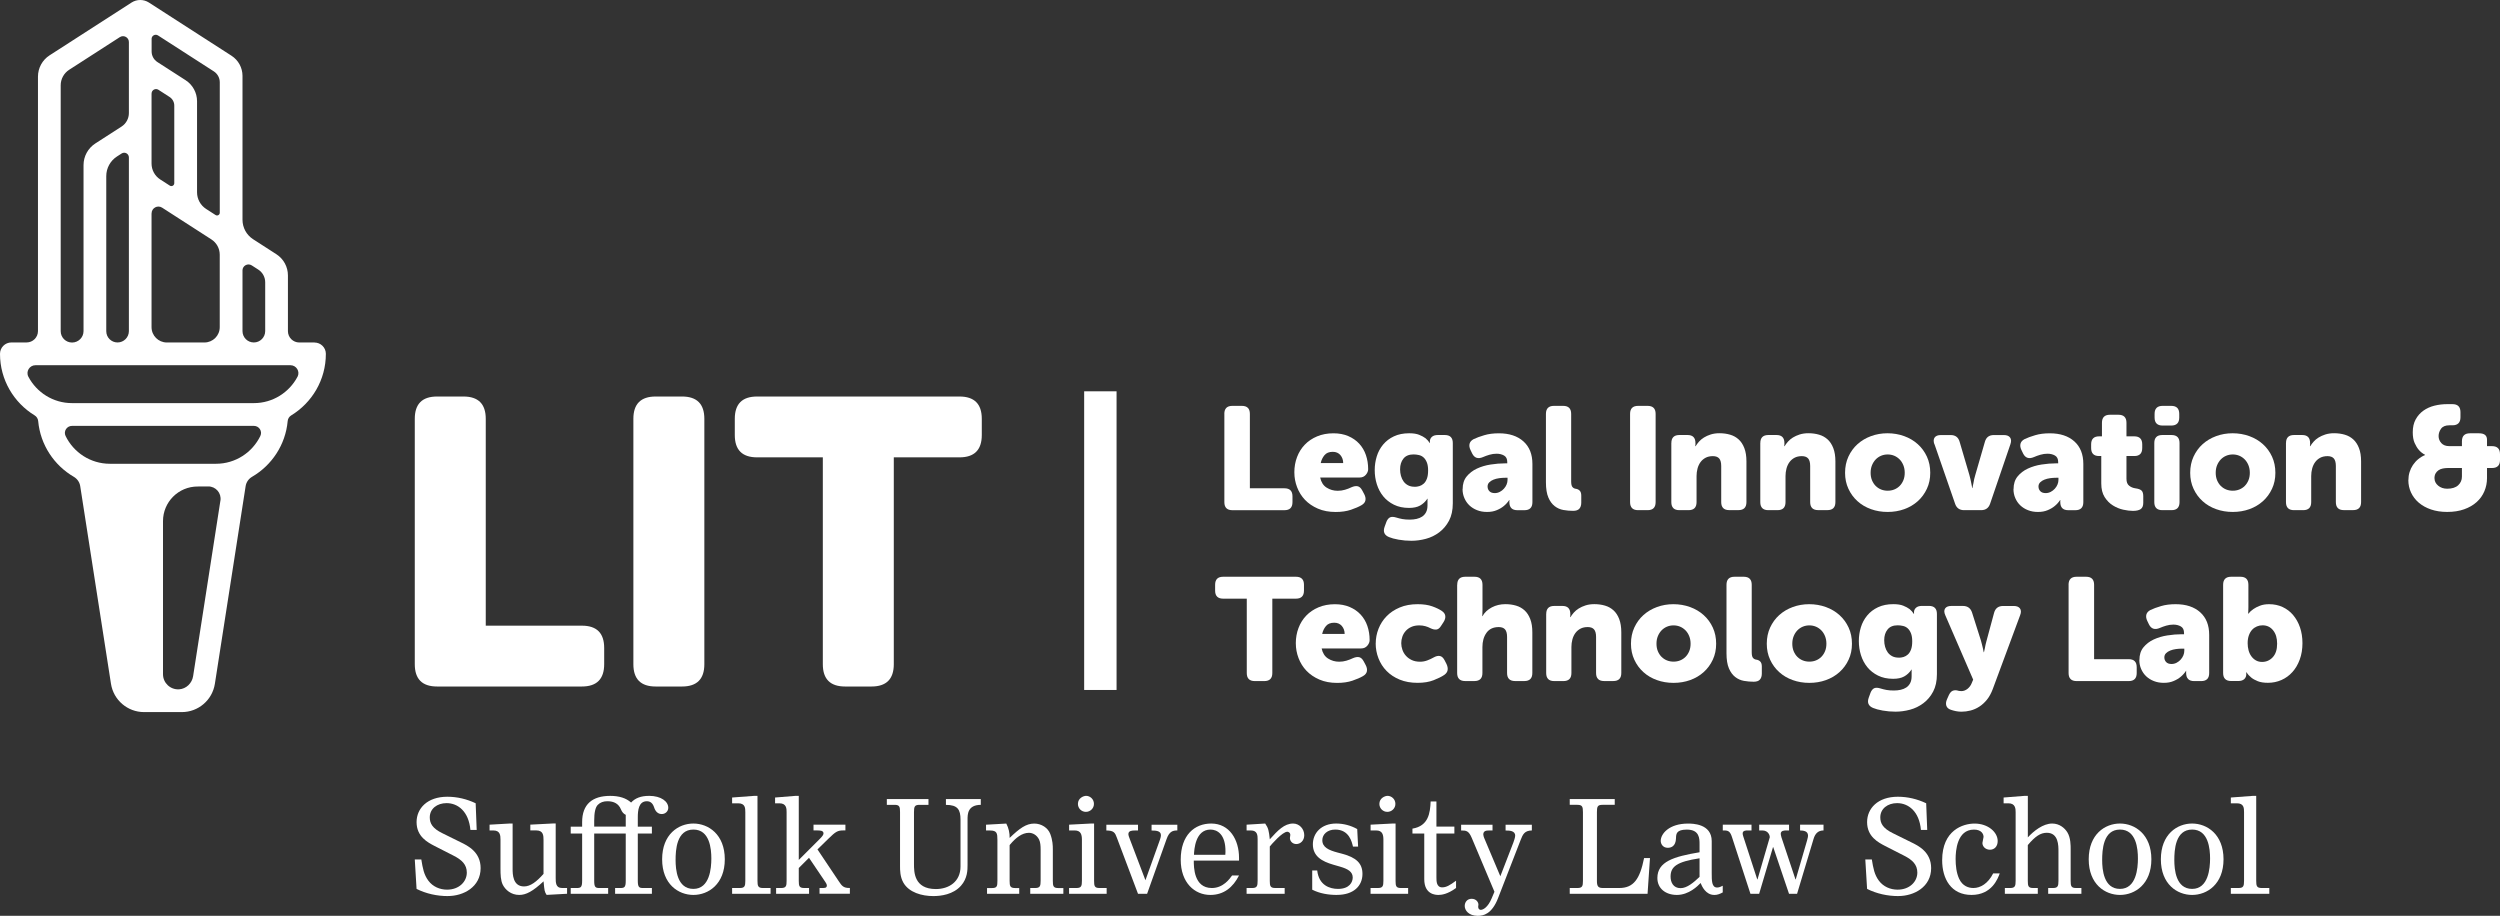 <?xml version="1.0" encoding="UTF-8"?><svg id="Layer_2" xmlns="http://www.w3.org/2000/svg" viewBox="0 0 700.61 256.65"><rect x="0" y="0" width="700.61" height="256.65" fill="#333333" stroke="none"/><defs><style>.cls-1{stroke:#fff;stroke-linecap:square;stroke-miterlimit:10;stroke-width:9.08px;}.cls-1,.cls-2{fill:#fff;}.cls-2{stroke-width:0px;}</style></defs><g id="ALL_WHITE"><g id="All_White_Duo-Long"><path class="cls-2" d="M116.24,117.37c0-4.17,2.08-6.25,6.25-6.25h7.39c4.17,0,6.25,2.09,6.25,6.25v57.97h26.94c4.17,0,6.25,2.08,6.25,6.25v4.55c0,4.17-2.09,6.25-6.25,6.25h-40.58c-4.17,0-6.25-2.08-6.25-6.25v-68.77Z"/><path class="cls-2" d="M177.5,117.37c0-4.17,2.08-6.25,6.25-6.25h7.39c4.17,0,6.25,2.09,6.25,6.25v68.77c0,4.17-2.09,6.25-6.25,6.25h-7.39c-4.17,0-6.25-2.08-6.25-6.25v-68.77Z"/><path class="cls-2" d="M230.59,128.17h-18.42c-4.17,0-6.25-2.08-6.25-6.25v-4.55c0-4.17,2.08-6.25,6.25-6.25h56.72c4.17,0,6.25,2.09,6.25,6.25v4.55c0,4.17-2.09,6.25-6.25,6.25h-18.41v57.97c0,4.17-2.09,6.25-6.25,6.25h-7.39c-4.17,0-6.25-2.08-6.25-6.25v-57.97Z"/><path class="cls-2" d="M88.15,95.98h-4.28c-1.76,0-3.18-1.43-3.18-3.18v-15.62c0-2.4-1.22-4.63-3.23-5.93l-6.53-4.21c-1.85-1.19-2.97-3.24-2.97-5.45V21.27c0-2.29-1.16-4.41-3.08-5.65L41.73.71c-1.48-.95-3.38-.95-4.86,0L13.89,15.51c-2.02,1.3-3.25,3.55-3.25,5.96v71.32c0,1.76-1.43,3.18-3.18,3.18H3.19c-1.76,0-3.19,1.43-3.19,3.19h0c0,7.3,3.89,13.7,9.71,17.25.56.34.93.93.99,1.59.61,6.67,4.47,12.41,9.98,15.62.96.56,1.63,1.51,1.8,2.61l8.62,55.39c.71,4.57,4.65,7.94,9.27,7.94h10.58c4.63,0,8.56-3.37,9.27-7.94l8.62-55.39c.17-1.1.84-2.05,1.8-2.61,5.51-3.21,9.38-8.95,9.98-15.62.06-.66.42-1.24.98-1.58,5.83-3.55,9.73-9.96,9.72-17.27,0-1.75-1.44-3.16-3.19-3.16ZM67.95,75.8c0-1.34,1.48-2.15,2.61-1.42l1.82,1.17c1.21.78,1.94,2.12,1.94,3.55v13.69c0,1.75-1.43,3.18-3.18,3.18h-.01c-1.75,0-3.17-1.42-3.17-3.17v-17ZM29.78,92.82v-43.47c0-2.22,1.13-4.29,2.99-5.49l1.32-.85c.88-.56,2.03.06,2.03,1.11v48.68c0,1.74-1.43,3.17-3.17,3.17h-.02c-1.74,0-3.15-1.41-3.15-3.15ZM42.48,10.91c0-.92,1.02-1.48,1.8-.98l15.64,10.07c1.04.67,1.67,1.82,1.67,3.06v36.56c0,.6-.67.97-1.18.64l-2.64-1.7c-1.59-1.02-2.55-2.78-2.55-4.67v-25.53c0-2.38-1.21-4.59-3.2-5.88l-7.91-5.09c-1.01-.65-1.62-1.77-1.62-2.98v-3.5ZM42.48,26.21c0-.99,1.09-1.58,1.92-1.05l3.13,2.02c.82.53,1.31,1.43,1.31,2.41v21.75c0,.64-.71,1.03-1.25.68l-2.69-1.73c-1.52-.98-2.43-2.66-2.43-4.46v-19.62ZM42.48,59.81c0-1.52,1.68-2.44,2.96-1.61l13.81,8.9c1.45.94,2.33,2.54,2.33,4.27v20.32c0,2.37-1.91,4.28-4.28,4.29h-10.55c-2.36,0-4.28-1.93-4.28-4.29v-31.87ZM17.01,92.8V23.91c0-1.76.89-3.4,2.38-4.36l14.2-9.15c1.09-.7,2.53.08,2.53,1.38v19.91c0,1.53-.78,2.95-2.06,3.78l-7.34,4.73c-2.06,1.33-3.31,3.61-3.31,6.07v46.52c0,1.76-1.44,3.2-3.2,3.2h-.02c-1.76,0-3.18-1.42-3.18-3.18ZM61.77,140.29l-7.65,49.2c-.31,1.99-1.93,3.56-3.93,3.69-2.46.15-4.51-1.8-4.51-4.23v-42.91c0-5.36,4.34-9.7,9.7-9.7,0,0,1.41,0,2.97-.02,2.12-.02,3.75,1.87,3.43,3.97ZM72.96,122.18c-2.24,4.61-6.96,7.79-12.42,7.79h-29.74c-5.46,0-10.18-3.18-12.42-7.79-.64-1.31.34-2.83,1.8-2.83h50.98s0,0,0,0c1.46,0,2.44,1.52,1.8,2.83ZM83.37,105.59c-2.32,4.38-6.92,7.38-12.22,7.38H20.18c-5.29,0-9.9-2.99-12.22-7.38-.78-1.47.31-3.24,1.98-3.24h71.46c1.66,0,2.75,1.77,1.98,3.24Z"/><path class="cls-2" d="M343.11,115.99c0-1.5.75-2.25,2.25-2.25h2.66c1.5,0,2.25.75,2.25,2.25v20.85h9.69c1.5,0,2.25.75,2.25,2.25v1.64c0,1.5-.75,2.25-2.25,2.25h-14.59c-1.5,0-2.25-.75-2.25-2.25v-24.73Z"/><path class="cls-2" d="M362.73,132.42c0-1.55.25-3,.76-4.33.5-1.33,1.23-2.49,2.17-3.47.94-.98,2.09-1.76,3.45-2.33,1.36-.57,2.89-.86,4.58-.86,1.55,0,2.94.26,4.15.78,1.21.52,2.24,1.23,3.07,2.13.83.9,1.46,1.96,1.88,3.19.42,1.23.63,2.55.63,3.96,0,.54-.22,1.07-.65,1.57-.44.51-1.01.76-1.72.76h-11.08c.27,1.29.87,2.24,1.8,2.83.93.59,1.96.89,3.11.89.71,0,1.39-.09,2.04-.29.65-.19,1.25-.42,1.8-.69.68-.3,1.27-.4,1.76-.29.49.11.91.49,1.27,1.15l.57,1.07c.33.63.44,1.21.33,1.75-.11.54-.48.98-1.1,1.34-.76.44-1.75.87-2.96,1.28-1.21.41-2.64.62-4.27.62-1.88,0-3.54-.31-4.99-.94-1.45-.63-2.65-1.45-3.62-2.47-.97-1.02-1.7-2.2-2.21-3.54-.51-1.34-.76-2.7-.76-4.09ZM376.42,129.77c0-.87-.26-1.61-.78-2.23-.52-.61-1.23-.92-2.13-.92-1.04,0-1.81.31-2.33.94-.52.63-.87,1.36-1.06,2.21h6.3Z"/><path class="cls-2" d="M388.48,146.37c.27-.71.63-1.17,1.06-1.38.44-.2,1.04-.18,1.8.06.52.16,1.07.3,1.66.41.59.11,1.29.16,2.11.16.65,0,1.28-.07,1.88-.2.6-.14,1.12-.35,1.57-.65.45-.3.81-.7,1.08-1.21.27-.51.41-1.16.41-1.95v-1.55c0-.11.01-.2.04-.29h-.08c-.57.84-1.26,1.48-2.06,1.92-.8.44-1.83.65-3.08.65-1.61,0-3.02-.3-4.23-.9-1.21-.6-2.21-1.39-3.01-2.37-.79-.98-1.38-2.1-1.78-3.37-.4-1.27-.59-2.58-.59-3.94s.19-2.62.57-3.86c.38-1.24.97-2.34,1.78-3.31s1.81-1.74,3.03-2.31c1.21-.57,2.64-.86,4.27-.86,1.15,0,2.08.14,2.8.43.72.29,1.31.61,1.78.96.49.41.88.86,1.19,1.35h.08s-.04-.07-.04-.12v-.37c0-.49.19-.91.57-1.25.38-.34.94-.51,1.68-.51h1.92c1.5,0,2.25.75,2.25,2.25v16.88c0,1.94-.36,3.56-1.06,4.89-.71,1.32-1.62,2.41-2.74,3.25-1.12.84-2.36,1.45-3.74,1.82-1.38.37-2.73.55-4.07.55-1.23,0-2.42-.11-3.58-.31-1.16-.21-2.05-.45-2.68-.72-1.34-.55-1.74-1.52-1.23-2.92l.45-1.23ZM396.41,136.43c.46,0,.92-.07,1.37-.2.45-.14.86-.37,1.23-.71.37-.34.66-.8.88-1.4.22-.59.33-1.35.33-2.27s-.12-1.67-.35-2.25c-.23-.58-.53-1.04-.9-1.38-.37-.34-.8-.57-1.31-.69s-1.01-.18-1.53-.18c-1.26,0-2.2.39-2.82,1.17-.63.78-.94,1.78-.94,3,0,.65.08,1.27.25,1.86s.41,1.11.74,1.56.74.8,1.25,1.07c.51.27,1.11.4,1.82.4Z"/><path class="cls-2" d="M409.9,137.04c0-1.41.37-2.59,1.12-3.51.75-.93,1.71-1.66,2.88-2.21,1.17-.54,2.45-.93,3.84-1.14,1.39-.22,2.74-.33,4.05-.33h.61v-.37c0-.87-.3-1.48-.9-1.82-.6-.34-1.3-.51-2.09-.51-.68,0-1.35.1-2,.29-.65.19-1.25.41-1.8.65-1.39.6-2.4.27-3.03-.98l-.49-1.02c-.3-.63-.38-1.21-.25-1.74.14-.53.52-.96,1.14-1.29.79-.38,1.78-.75,2.98-1.1,1.2-.36,2.56-.53,4.09-.53,2.92,0,5.21.76,6.89,2.27,1.68,1.51,2.51,3.62,2.51,6.32v10.71c0,1.5-.75,2.25-2.25,2.25h-1.96c-1.5,0-2.25-.76-2.25-2.29v-.45c0-.05.01-.1.04-.12h-.08c-.41.63-.91,1.19-1.51,1.68-.52.44-1.17.83-1.96,1.16-.79.34-1.7.51-2.74.51s-1.93-.16-2.78-.49c-.85-.33-1.57-.78-2.17-1.35s-1.07-1.25-1.41-2.04-.51-1.63-.51-2.53ZM416.89,136.39c0,.49.17.91.51,1.27.34.35.84.53,1.49.53.52,0,.99-.12,1.43-.35.43-.23.82-.52,1.14-.88.33-.36.58-.75.76-1.19.18-.44.26-.87.26-1.31v-.57h-.65c-.55,0-1.11.04-1.7.12-.58.08-1.12.22-1.59.41-.48.19-.87.44-1.19.76s-.47.72-.47,1.21Z"/><path class="cls-2" d="M433.24,115.99c0-1.5.75-2.25,2.25-2.25h2.57c1.5,0,2.25.75,2.25,2.25v18.89c0,.79.12,1.32.35,1.59.23.27.51.43.84.49.49.05.89.23,1.19.53s.45.76.45,1.39v2c0,.71-.18,1.27-.53,1.67-.35.41-.94.61-1.76.61-.9,0-1.81-.08-2.72-.24-.91-.16-1.73-.53-2.45-1.09-.72-.56-1.31-1.36-1.76-2.41-.45-1.05-.68-2.46-.68-4.23v-19.21Z"/><path class="cls-2" d="M456.82,115.99c0-1.5.75-2.25,2.25-2.25h2.66c1.5,0,2.25.75,2.25,2.25v24.73c0,1.5-.75,2.25-2.25,2.25h-2.66c-1.5,0-2.25-.75-2.25-2.25v-24.73Z"/><path class="cls-2" d="M468.39,124.16c0-1.5.75-2.25,2.25-2.25h2.29c1.47,0,2.21.75,2.21,2.25v.37c0,.05,0,.11-.02.16-.01.05-.02.11-.02.16v.2h.08c.25-.41.56-.83.94-1.27.38-.43.84-.82,1.39-1.16s1.18-.63,1.9-.86,1.55-.35,2.47-.35c1.06,0,2.06.14,2.98.41.93.27,1.72.72,2.39,1.33.67.61,1.2,1.42,1.59,2.43s.59,2.25.59,3.72v11.41c0,1.5-.75,2.25-2.25,2.25h-2.57c-1.5,0-2.25-.75-2.25-2.25v-10.1c0-.98-.19-1.69-.57-2.13-.38-.43-.97-.65-1.76-.65s-1.47.15-2.04.45-1.05.71-1.43,1.23c-.38.52-.66,1.12-.84,1.8-.18.68-.27,1.39-.27,2.13v7.28c0,1.5-.75,2.25-2.25,2.25h-2.57c-1.5,0-2.25-.75-2.25-2.25v-16.56Z"/><path class="cls-2" d="M493.32,124.16c0-1.5.75-2.25,2.25-2.25h2.29c1.47,0,2.21.75,2.21,2.25v.37c0,.05,0,.11-.02.16-.01.05-.02.11-.02.16v.2h.08c.25-.41.56-.83.94-1.27.38-.43.84-.82,1.39-1.16s1.18-.63,1.9-.86,1.55-.35,2.47-.35c1.06,0,2.06.14,2.98.41.93.27,1.72.72,2.39,1.33.67.61,1.2,1.42,1.59,2.43s.59,2.25.59,3.72v11.41c0,1.5-.75,2.25-2.25,2.25h-2.57c-1.5,0-2.25-.75-2.25-2.25v-10.1c0-.98-.19-1.69-.57-2.13-.38-.43-.97-.65-1.76-.65s-1.47.15-2.04.45-1.05.71-1.43,1.23c-.38.52-.66,1.12-.84,1.8-.18.68-.27,1.39-.27,2.13v7.28c0,1.5-.75,2.25-2.25,2.25h-2.57c-1.5,0-2.25-.75-2.25-2.25v-16.56Z"/><path class="cls-2" d="M517.07,132.5c0-1.66.31-3.17.94-4.54.63-1.36,1.48-2.53,2.55-3.49,1.08-.97,2.34-1.72,3.78-2.25,1.44-.53,2.98-.8,4.62-.8s3.22.27,4.68.8c1.46.53,2.72,1.28,3.8,2.25,1.08.97,1.93,2.13,2.56,3.49.63,1.36.94,2.88.94,4.54s-.31,3.13-.94,4.48c-.63,1.35-1.48,2.51-2.56,3.48-1.08.97-2.34,1.71-3.78,2.23-1.45.52-3,.78-4.66.78s-3.22-.26-4.66-.78c-1.45-.52-2.71-1.26-3.78-2.23-1.08-.97-1.93-2.13-2.55-3.48-.63-1.35-.94-2.84-.94-4.48ZM524.23,132.5c0,.78.13,1.49.39,2.11.26.62.61,1.15,1.04,1.58.44.43.94.76,1.51.99s1.19.34,1.84.34,1.27-.11,1.84-.34,1.08-.56,1.51-.99c.43-.43.78-.96,1.04-1.58.26-.62.39-1.33.39-2.11s-.13-1.49-.39-2.13c-.26-.64-.61-1.18-1.04-1.62-.44-.44-.94-.79-1.51-1.03s-1.19-.36-1.84-.36-1.27.12-1.84.36-1.08.59-1.51,1.03c-.43.45-.78.99-1.04,1.62-.26.63-.39,1.34-.39,2.13Z"/><path class="cls-2" d="M542.09,124.49c-.27-.79-.25-1.42.08-1.88.33-.46.91-.69,1.76-.69h2.74c1.31,0,2.14.63,2.5,1.88l2.74,9.32c.11.36.2.74.29,1.15s.16.8.25,1.19c.08.43.16.87.25,1.31h.08c.05-.43.14-.87.25-1.31.05-.38.13-.78.22-1.19s.2-.79.31-1.15l2.7-9.32c.35-1.25,1.19-1.88,2.49-1.88h2.82c.82,0,1.4.23,1.74.69.34.46.37,1.09.1,1.88l-5.68,16.64c-.41,1.23-1.25,1.84-2.53,1.84h-4.78c-1.28,0-2.13-.61-2.53-1.84l-5.76-16.64Z"/><path class="cls-2" d="M564.29,137.04c0-1.41.37-2.59,1.12-3.51.75-.93,1.71-1.66,2.88-2.21,1.17-.54,2.45-.93,3.84-1.14,1.39-.22,2.74-.33,4.05-.33h.61v-.37c0-.87-.3-1.48-.9-1.82-.6-.34-1.3-.51-2.09-.51-.68,0-1.35.1-2,.29-.65.19-1.25.41-1.8.65-1.39.6-2.4.27-3.03-.98l-.49-1.02c-.3-.63-.38-1.21-.25-1.74.14-.53.52-.96,1.14-1.29.79-.38,1.78-.75,2.98-1.1,1.2-.36,2.56-.53,4.09-.53,2.92,0,5.21.76,6.89,2.27,1.68,1.51,2.51,3.62,2.51,6.32v10.71c0,1.5-.75,2.25-2.25,2.25h-1.96c-1.5,0-2.25-.76-2.25-2.29v-.45c0-.05.01-.1.04-.12h-.08c-.41.63-.91,1.19-1.51,1.68-.52.44-1.17.83-1.96,1.16-.79.34-1.7.51-2.74.51s-1.93-.16-2.78-.49c-.85-.33-1.57-.78-2.17-1.35s-1.07-1.25-1.41-2.04-.51-1.63-.51-2.53ZM571.28,136.39c0,.49.17.91.51,1.27.34.35.84.53,1.49.53.52,0,.99-.12,1.43-.35.43-.23.82-.52,1.14-.88.33-.36.58-.75.76-1.19.18-.44.26-.87.26-1.31v-.57h-.65c-.55,0-1.11.04-1.7.12-.58.08-1.12.22-1.59.41-.48.19-.87.44-1.19.76s-.47.72-.47,1.21Z"/><path class="cls-2" d="M588.85,127.8h-.61c-1.47,0-2.21-.75-2.21-2.25v-1.02c0-1.5.75-2.25,2.25-2.25h.78v-3.8c0-1.5.75-2.25,2.25-2.25h2.37c1.5,0,2.25.75,2.25,2.25v3.8h2.17c1.5,0,2.25.75,2.25,2.25v1.02c0,1.5-.74,2.25-2.21,2.25h-2.21v6.38c0,.9.25,1.55.76,1.94.5.4,1.07.63,1.7.72.82.11,1.4.31,1.74.61.34.3.51.85.51,1.63v1.84c0,.84-.25,1.43-.73,1.76-.49.33-1.21.49-2.17.49-.79,0-1.69-.11-2.7-.33-1.01-.22-1.98-.62-2.9-1.19-.93-.57-1.7-1.36-2.33-2.35-.63-1-.94-2.27-.94-3.82v-7.68Z"/><path class="cls-2" d="M603.73,124.16c0-1.5.75-2.25,2.25-2.25h2.57c1.5,0,2.25.75,2.25,2.25v16.56c0,1.5-.75,2.25-2.25,2.25h-2.57c-1.5,0-2.25-.75-2.25-2.25v-16.56ZM606.06,119.26c-1.5,0-2.25-.75-2.25-2.25v-1.02c0-1.5.75-2.25,2.25-2.25h2.41c1.5,0,2.25.75,2.25,2.25v1.02c0,1.5-.75,2.25-2.25,2.25h-2.41Z"/><path class="cls-2" d="M613.79,132.5c0-1.66.31-3.17.94-4.54.63-1.36,1.48-2.53,2.55-3.49,1.08-.97,2.34-1.72,3.78-2.25,1.44-.53,2.98-.8,4.62-.8s3.22.27,4.68.8c1.46.53,2.72,1.28,3.8,2.25,1.08.97,1.93,2.13,2.56,3.49.63,1.36.94,2.88.94,4.54s-.31,3.13-.94,4.48c-.63,1.35-1.48,2.51-2.56,3.48-1.08.97-2.34,1.71-3.78,2.23-1.45.52-3,.78-4.66.78s-3.22-.26-4.66-.78c-1.45-.52-2.71-1.26-3.78-2.23-1.08-.97-1.93-2.13-2.55-3.48-.63-1.35-.94-2.84-.94-4.48ZM620.94,132.5c0,.78.13,1.49.39,2.11.26.62.61,1.15,1.04,1.58.44.43.94.76,1.51.99s1.19.34,1.84.34,1.27-.11,1.84-.34,1.08-.56,1.51-.99c.43-.43.78-.96,1.04-1.58.26-.62.39-1.33.39-2.11s-.13-1.49-.39-2.13c-.26-.64-.61-1.18-1.04-1.62-.44-.44-.94-.79-1.51-1.03s-1.19-.36-1.84-.36-1.27.12-1.84.36-1.08.59-1.51,1.03c-.43.45-.78.99-1.04,1.62-.26.63-.39,1.34-.39,2.13Z"/><path class="cls-2" d="M640.64,124.16c0-1.5.75-2.25,2.25-2.25h2.29c1.47,0,2.21.75,2.21,2.25v.37c0,.05,0,.11-.02.16-.01.05-.02.11-.02.16v.2h.08c.25-.41.56-.83.94-1.27.38-.43.84-.82,1.39-1.16s1.18-.63,1.9-.86,1.55-.35,2.47-.35c1.06,0,2.06.14,2.98.41.93.27,1.72.72,2.39,1.33.67.61,1.2,1.42,1.59,2.43.4,1.01.59,2.25.59,3.72v11.41c0,1.5-.75,2.25-2.25,2.25h-2.57c-1.5,0-2.25-.75-2.25-2.25v-10.1c0-.98-.19-1.69-.57-2.13-.38-.43-.97-.65-1.76-.65s-1.47.15-2.04.45-1.05.71-1.43,1.23c-.38.52-.66,1.12-.84,1.8-.18.68-.27,1.39-.27,2.13v7.28c0,1.5-.75,2.25-2.25,2.25h-2.57c-1.5,0-2.25-.75-2.25-2.25v-16.56Z"/><path class="cls-2" d="M674.94,134.51c0-.76.11-1.5.33-2.21s.53-1.37.94-1.98.9-1.16,1.47-1.63c.57-.48,1.21-.87,1.92-1.16v-.08c-.65-.33-1.23-.78-1.72-1.35-.44-.49-.83-1.14-1.19-1.94-.36-.8-.53-1.81-.53-3.01,0-1.42.27-2.62.82-3.62s1.27-1.81,2.17-2.45c.9-.64,1.93-1.1,3.08-1.39,1.16-.29,2.35-.43,3.58-.43h1.47c1.5,0,2.25.75,2.25,2.25v1.43c0,1.5-.75,2.25-2.25,2.25h-.86c-1.09,0-1.87.32-2.33.96s-.69,1.33-.69,2.06.25,1.39.76,1.96c.51.57,1.25.86,2.23.86h3.55v-1.35c0-1.5.75-2.25,2.25-2.25h2.53c1.5,0,2.25.6,2.25,1.8v1.8h1.39c1.5,0,2.25.75,2.25,2.25v1.63c0,1.5-.75,2.25-2.25,2.25h-1.39v2.82c0,1.31-.25,2.54-.74,3.7-.49,1.16-1.21,2.17-2.17,3.03s-2.12,1.53-3.5,2.02c-1.38.49-2.96.74-4.76.74-1.66,0-3.17-.23-4.52-.69-1.35-.46-2.49-1.1-3.43-1.9-.94-.8-1.66-1.75-2.17-2.84-.51-1.09-.76-2.26-.76-3.51ZM682.26,134.06c0,.79.34,1.47,1.02,2.04.68.57,1.53.86,2.53.86,1.36,0,2.39-.33,3.09-.98.69-.65,1.04-1.46,1.04-2.41v-2.41h-4.01c-.46,0-.92.05-1.37.14s-.85.26-1.19.49c-.34.23-.61.53-.82.9-.2.37-.31.82-.31,1.37Z"/><path class="cls-2" d="M349.4,167.77h-6.62c-1.5,0-2.25-.75-2.25-2.25v-1.64c0-1.5.75-2.25,2.25-2.25h20.4c1.5,0,2.25.75,2.25,2.25v1.64c0,1.5-.75,2.25-2.25,2.25h-6.62v20.85c0,1.5-.75,2.25-2.25,2.25h-2.66c-1.5,0-2.25-.75-2.25-2.25v-20.85Z"/><path class="cls-2" d="M363.14,180.32c0-1.55.25-3,.76-4.33.5-1.33,1.23-2.49,2.17-3.47.94-.98,2.09-1.76,3.45-2.33,1.36-.57,2.89-.86,4.58-.86,1.55,0,2.94.26,4.15.78,1.21.52,2.24,1.23,3.07,2.13.83.9,1.46,1.96,1.88,3.19.42,1.23.63,2.55.63,3.96,0,.54-.22,1.07-.65,1.57-.44.51-1.01.76-1.72.76h-11.08c.27,1.29.87,2.24,1.8,2.83.93.59,1.96.89,3.11.89.71,0,1.39-.09,2.04-.29s1.25-.42,1.8-.69c.68-.3,1.27-.4,1.76-.29.49.11.91.49,1.27,1.15l.57,1.07c.33.63.44,1.21.33,1.75s-.48.98-1.1,1.34c-.76.44-1.75.87-2.96,1.28-1.21.41-2.64.62-4.27.62-1.88,0-3.54-.31-4.99-.94-1.45-.63-2.65-1.45-3.62-2.47-.97-1.02-1.7-2.2-2.21-3.54-.51-1.34-.76-2.7-.76-4.09ZM376.83,177.66c0-.87-.26-1.61-.78-2.23-.52-.61-1.23-.92-2.13-.92-1.04,0-1.81.31-2.33.94-.52.63-.87,1.36-1.06,2.21h6.3Z"/><path class="cls-2" d="M385.54,180.32c0-1.41.26-2.79.78-4.11.52-1.32,1.27-2.5,2.27-3.52.99-1.02,2.22-1.84,3.68-2.45,1.46-.62,3.13-.92,5.01-.92,1.61,0,2.97.2,4.09.6,1.12.4,2.02.83,2.7,1.3.57.38.89.84.96,1.38.07.54-.09,1.1-.47,1.71l-.7,1.07c-.38.63-.82.98-1.31,1.04s-1.06-.06-1.72-.39c-.41-.22-.87-.4-1.39-.55-.52-.15-1.09-.22-1.72-.22-.84,0-1.58.14-2.21.43-.63.28-1.15.66-1.57,1.13-.42.47-.74,1.01-.94,1.6-.21.6-.31,1.2-.31,1.83s.11,1.24.33,1.86c.22.62.54,1.18.98,1.66.43.49.98.89,1.63,1.2s1.43.47,2.33.47c.71,0,1.39-.12,2.04-.37.65-.25,1.24-.52,1.76-.82.68-.38,1.27-.52,1.78-.41.51.11.93.5,1.29,1.18l.53,1.03c.3.63.41,1.21.33,1.73s-.4.97-.94,1.36c-.74.5-1.73.99-2.98,1.48-1.25.49-2.75.74-4.5.74-1.88,0-3.55-.3-5.01-.9-1.46-.6-2.68-1.41-3.68-2.43-1-1.02-1.75-2.2-2.27-3.54-.52-1.34-.78-2.72-.78-4.17Z"/><path class="cls-2" d="M408.38,163.88c0-1.5.75-2.25,2.25-2.25h2.58c1.5,0,2.25.75,2.25,2.25v6.99c0,.27,0,.52-.02.73-.01.22-.02.41-.02.57-.03.19-.04.35-.04.49h.08c.6-1.04,1.47-1.85,2.62-2.45,1.14-.6,2.41-.9,3.8-.9,1.06,0,2.06.14,2.98.41.93.27,1.72.72,2.39,1.33.67.61,1.2,1.42,1.59,2.43.4,1.01.59,2.25.59,3.72v11.41c0,1.5-.75,2.25-2.25,2.25h-2.58c-1.5,0-2.25-.75-2.25-2.25v-10.1c0-.98-.19-1.69-.57-2.13-.38-.43-.97-.65-1.76-.65-1.53,0-2.67.54-3.44,1.61s-1.14,2.42-1.14,4.03v7.24c0,1.5-.75,2.25-2.25,2.25h-2.58c-1.5,0-2.25-.75-2.25-2.25v-24.73Z"/><path class="cls-2" d="M433.32,172.06c0-1.5.75-2.25,2.25-2.25h2.29c1.47,0,2.21.75,2.21,2.25v.37c0,.05,0,.11-.02.16-.01.05-.02.11-.02.16v.2h.08c.25-.41.56-.83.94-1.27.38-.43.84-.82,1.39-1.16s1.18-.63,1.9-.86,1.55-.35,2.47-.35c1.06,0,2.06.14,2.98.41.93.27,1.72.72,2.39,1.33.67.61,1.2,1.42,1.59,2.43s.59,2.25.59,3.72v11.41c0,1.5-.75,2.25-2.25,2.25h-2.57c-1.5,0-2.25-.75-2.25-2.25v-10.1c0-.98-.19-1.69-.57-2.13-.38-.43-.97-.65-1.76-.65s-1.47.15-2.04.45-1.05.71-1.43,1.23c-.38.52-.66,1.12-.84,1.8-.18.68-.27,1.39-.27,2.13v7.28c0,1.5-.75,2.25-2.25,2.25h-2.57c-1.5,0-2.25-.75-2.25-2.25v-16.56Z"/><path class="cls-2" d="M457.07,180.4c0-1.66.31-3.17.94-4.54.63-1.36,1.48-2.53,2.55-3.49,1.08-.97,2.34-1.72,3.78-2.25,1.44-.53,2.98-.8,4.62-.8s3.22.27,4.68.8c1.46.53,2.72,1.28,3.8,2.25,1.08.97,1.93,2.13,2.56,3.49.63,1.36.94,2.88.94,4.54s-.31,3.13-.94,4.48c-.63,1.35-1.48,2.51-2.56,3.48-1.08.97-2.34,1.71-3.78,2.23-1.45.52-3,.78-4.66.78s-3.22-.26-4.66-.78c-1.45-.52-2.71-1.26-3.78-2.23-1.08-.97-1.93-2.13-2.55-3.48-.63-1.35-.94-2.84-.94-4.48ZM464.22,180.4c0,.78.13,1.49.39,2.11.26.62.61,1.15,1.04,1.58.44.43.94.76,1.51.99s1.19.34,1.84.34,1.27-.11,1.84-.34,1.08-.56,1.51-.99c.43-.43.78-.96,1.04-1.58.26-.62.39-1.33.39-2.11s-.13-1.49-.39-2.13c-.26-.64-.61-1.18-1.04-1.62-.44-.44-.94-.79-1.51-1.03s-1.19-.36-1.84-.36-1.27.12-1.84.36-1.08.59-1.51,1.03c-.43.45-.78.99-1.04,1.62-.26.63-.39,1.34-.39,2.13Z"/><path class="cls-2" d="M483.84,163.88c0-1.5.75-2.25,2.25-2.25h2.57c1.5,0,2.25.75,2.25,2.25v18.89c0,.79.12,1.32.35,1.59.23.27.51.43.84.49.49.05.89.23,1.19.53s.45.76.45,1.39v2c0,.71-.18,1.27-.53,1.67-.35.41-.94.61-1.76.61-.9,0-1.81-.08-2.72-.24-.91-.16-1.73-.53-2.45-1.09-.72-.56-1.31-1.36-1.76-2.41-.45-1.05-.68-2.46-.68-4.23v-19.21Z"/><path class="cls-2" d="M495.13,180.4c0-1.66.31-3.17.94-4.54.63-1.36,1.48-2.53,2.55-3.49,1.08-.97,2.34-1.72,3.78-2.25,1.44-.53,2.98-.8,4.62-.8s3.22.27,4.68.8c1.46.53,2.72,1.28,3.8,2.25,1.08.97,1.93,2.13,2.56,3.49.63,1.36.94,2.88.94,4.54s-.31,3.13-.94,4.48c-.63,1.35-1.48,2.51-2.56,3.48-1.08.97-2.34,1.71-3.78,2.23-1.45.52-3,.78-4.66.78s-3.22-.26-4.66-.78c-1.45-.52-2.71-1.26-3.78-2.23-1.08-.97-1.93-2.13-2.55-3.48-.63-1.35-.94-2.84-.94-4.48ZM502.28,180.4c0,.78.13,1.49.39,2.11.26.62.61,1.15,1.04,1.58.44.43.94.76,1.51.99s1.19.34,1.84.34,1.27-.11,1.84-.34,1.08-.56,1.51-.99c.43-.43.78-.96,1.04-1.58.26-.62.39-1.33.39-2.11s-.13-1.49-.39-2.13c-.26-.64-.61-1.18-1.04-1.62-.44-.44-.94-.79-1.51-1.03s-1.19-.36-1.84-.36-1.27.12-1.84.36-1.08.59-1.51,1.03c-.43.45-.78.99-1.04,1.62-.26.63-.39,1.34-.39,2.13Z"/><path class="cls-2" d="M524.15,194.26c.27-.71.63-1.17,1.06-1.38.44-.2,1.04-.18,1.8.06.52.16,1.07.3,1.66.41.59.11,1.29.16,2.11.16.65,0,1.28-.07,1.88-.2.6-.14,1.12-.35,1.57-.65.45-.3.81-.7,1.08-1.21.27-.51.41-1.16.41-1.95v-1.55c0-.11.01-.2.04-.29h-.08c-.57.84-1.26,1.48-2.06,1.92-.8.44-1.83.65-3.08.65-1.61,0-3.02-.3-4.23-.9-1.21-.6-2.21-1.39-3.01-2.37-.79-.98-1.38-2.1-1.78-3.37-.4-1.27-.59-2.58-.59-3.94s.19-2.62.57-3.86c.38-1.24.97-2.34,1.78-3.31.8-.97,1.81-1.74,3.03-2.31,1.21-.57,2.64-.86,4.27-.86,1.15,0,2.08.14,2.8.43.72.29,1.31.61,1.78.96.49.41.88.86,1.19,1.35h.08s-.04-.07-.04-.12v-.37c0-.49.19-.91.57-1.25.38-.34.94-.51,1.68-.51h1.92c1.5,0,2.25.75,2.25,2.25v16.88c0,1.94-.36,3.56-1.06,4.89s-1.62,2.41-2.74,3.25c-1.12.84-2.36,1.45-3.74,1.82-1.38.37-2.73.55-4.07.55-1.23,0-2.42-.11-3.58-.31-1.16-.21-2.05-.45-2.68-.72-1.34-.55-1.74-1.52-1.23-2.92l.45-1.23ZM532.08,184.32c.46,0,.92-.07,1.37-.2.45-.14.86-.37,1.23-.71.37-.34.66-.8.88-1.4.22-.59.33-1.35.33-2.27s-.12-1.67-.35-2.25c-.23-.58-.53-1.04-.9-1.38-.37-.34-.8-.57-1.31-.69s-1.01-.18-1.53-.18c-1.26,0-2.2.39-2.82,1.17-.63.78-.94,1.78-.94,3,0,.65.08,1.27.25,1.86s.41,1.11.74,1.56.74.8,1.25,1.07c.51.27,1.11.4,1.82.4Z"/><path class="cls-2" d="M547.18,193.6c.4-.16.81-.2,1.25-.12.16.05.35.1.55.14.21.04.43.06.68.06.63,0,1.2-.22,1.74-.65.53-.43.92-.97,1.16-1.59l.41-.98-7.81-18.03c-.35-.79-.37-1.42-.06-1.9.31-.48.91-.72,1.78-.72h3.19c1.31,0,2.17.61,2.58,1.84l2.49,7.85c.08.3.17.64.27,1.02.09.38.18.73.26,1.06.11.41.19.8.25,1.19h.08l.25-1.14c.05-.33.12-.67.2-1.02.08-.36.16-.68.25-.98l2.13-7.89c.35-1.28,1.2-1.92,2.53-1.92h2.98c.82,0,1.4.23,1.74.69.34.46.36,1.09.06,1.88l-7.68,20.72c-.44,1.17-.98,2.16-1.63,2.97-.65.8-1.37,1.46-2.15,1.96-.78.5-1.59.86-2.45,1.08-.86.22-1.71.33-2.55.33-.55,0-1.07-.06-1.57-.16-.51-.11-.96-.23-1.37-.37-.68-.22-1.11-.6-1.29-1.14-.18-.54-.11-1.14.18-1.8l.53-1.19c.3-.63.65-1.02,1.04-1.19Z"/><path class="cls-2" d="M579.7,163.88c0-1.5.75-2.25,2.25-2.25h2.66c1.5,0,2.25.75,2.25,2.25v20.85h9.69c1.5,0,2.25.75,2.25,2.25v1.64c0,1.5-.75,2.25-2.25,2.25h-14.59c-1.5,0-2.25-.75-2.25-2.25v-24.73Z"/><path class="cls-2" d="M599.56,184.93c0-1.41.37-2.59,1.12-3.51.75-.93,1.71-1.66,2.88-2.21,1.17-.54,2.45-.93,3.84-1.14,1.39-.22,2.74-.33,4.05-.33h.61v-.37c0-.87-.3-1.48-.9-1.82-.6-.34-1.3-.51-2.09-.51-.68,0-1.35.1-2,.29-.65.19-1.25.41-1.8.65-1.39.6-2.4.27-3.03-.98l-.49-1.02c-.3-.63-.38-1.21-.25-1.74.14-.53.52-.96,1.14-1.29.79-.38,1.78-.75,2.98-1.1,1.2-.36,2.56-.53,4.09-.53,2.92,0,5.21.76,6.89,2.27,1.68,1.51,2.51,3.62,2.51,6.32v10.71c0,1.5-.75,2.25-2.25,2.25h-1.96c-1.5,0-2.25-.76-2.25-2.29v-.45c0-.05.01-.1.04-.12h-.08c-.41.63-.91,1.19-1.51,1.68-.52.44-1.17.83-1.96,1.16-.79.34-1.7.51-2.74.51s-1.93-.16-2.78-.49c-.85-.33-1.57-.78-2.17-1.35s-1.07-1.25-1.41-2.04-.51-1.63-.51-2.53ZM606.55,184.28c0,.49.17.91.51,1.27.34.35.84.53,1.49.53.52,0,.99-.12,1.43-.35.43-.23.82-.52,1.14-.88.33-.36.58-.75.76-1.19.18-.44.26-.87.26-1.31v-.57h-.65c-.55,0-1.11.04-1.7.12-.58.08-1.12.22-1.59.41-.48.19-.87.44-1.19.76s-.47.72-.47,1.21Z"/><path class="cls-2" d="M623.02,163.88c0-1.5.75-2.25,2.25-2.25h2.58c1.5,0,2.25.75,2.25,2.25v6.3c0,.27,0,.52-.02.74s-.02.41-.02.57c-.03.19-.04.35-.04.49h.08c.38-.49.86-.93,1.43-1.31.46-.33,1.06-.63,1.8-.92.73-.29,1.59-.43,2.57-.43,1.39,0,2.66.27,3.8.8,1.14.53,2.13,1.28,2.94,2.25.82.97,1.46,2.12,1.92,3.45.46,1.34.69,2.81.69,4.41,0,1.69-.25,3.22-.76,4.6-.5,1.38-1.19,2.55-2.06,3.51-.87.97-1.89,1.71-3.07,2.23-1.17.52-2.44.78-3.8.78-1.14,0-2.09-.15-2.84-.45-.75-.3-1.36-.64-1.82-1.02-.54-.43-.99-.93-1.35-1.47h-.08v.12c0,.05,0,.1.02.14.01.04.02.09.02.14v.16c0,.54-.19.99-.57,1.35-.38.35-.94.53-1.67.53h-2c-1.5,0-2.25-.75-2.25-2.25v-24.73ZM629.89,180.25c0,.71.09,1.38.26,2.01s.43,1.18.78,1.66.76.86,1.27,1.15,1.08.43,1.74.43c1.17,0,2.17-.44,2.98-1.31.82-.88,1.23-2.14,1.23-3.78s-.37-2.81-1.12-3.76c-.75-.94-1.74-1.41-2.97-1.41-.54,0-1.07.1-1.57.31-.5.21-.95.51-1.33.92-.38.41-.69.93-.92,1.56s-.35,1.37-.35,2.22Z"/><line class="cls-1" x1="308.37" y1="188.82" x2="308.37" y2="114.2"/><path class="cls-2" d="M125.5,251.12c-3.02,0-6.03-.65-8.76-2.01l-.5-8.26h1.83c.4,2.48.72,4.27,1.98,5.96,1.26,1.69,3.23,2.51,5.24,2.51,3.38,0,5.53-2.26,5.53-4.78,0-2.23-1.37-3.56-3.7-4.74l-5.35-2.73c-1.94-1.01-5.03-2.62-5.03-6.68,0-3.81,2.98-7.11,8.62-7.11,2.77,0,5.46.65,7.94,1.83l.29,7.47h-1.76c-.47-5.21-3.52-7.51-6.68-7.51-2.62,0-4.71,1.54-4.71,3.99,0,1.69.75,3.09,3.55,4.45l5.1,2.52c2.01.97,5.6,2.73,5.6,7.25,0,5.28-4.78,7.83-9.2,7.83Z"/><path class="cls-2" d="M153.19,250.8c-.58-.9-.61-1.11-.86-3.81-3.05,2.84-4.92,3.81-6.82,3.81-2.3,0-3.88-1.44-4.6-2.84-.61-1.22-.65-2.95-.65-4.49v-8.15c0-1.15-.07-2.59-1.98-2.59h-1.08v-1.62l5.6-.32h.86v12.71c0,1.37,0,4.92,3.2,4.92,1.8,0,3.52-1.33,5.46-3.52v-9.45c0-1.26-.04-2.73-2.01-2.73h-1.69v-1.62l6.25-.32h.86v15.27c0,1.22,0,2.8,1.72,2.8h1.47v1.62l-5.75.32Z"/><path class="cls-2" d="M181.86,223.03c3.48,0,5.42,1.62,5.42,3.34,0,1.01-.83,1.76-1.83,1.76s-1.76-.65-2.15-1.9c-.36-1.11-1.04-1.69-2.01-1.69-2.33,0-2.55,2.58-2.55,4.53v2.59h3.95v1.94h-3.95v13.25c0,1.87.43,2.01,1.54,2.01h2.41v1.62h-10.31v-1.62h1.44c1.15,0,1.54-.18,1.54-2.01v-13.25h-8.84v13.25c0,1.87.4,2.01,1.54,2.01h2.37v1.62h-10.49v-1.62h1.65c1.15,0,1.55-.18,1.55-2.01v-13.25h-3.2v-1.94h3.2v-1.26c0-5.03,2.87-7.36,7.87-7.36,2.51,0,4.45.61,5.85,1.87,1.15-1.26,2.8-1.87,4.99-1.87ZM175.36,228.35c-.58-.25-1.04-.76-1.37-1.58-.61-1.47-1.87-2.23-3.77-2.23-1.11,0-2.01.32-2.69,1.01-.68.68-1.01,2.15-1.01,4.45v1.65h8.84v-3.3Z"/><path class="cls-2" d="M194.32,250.8c-4.17,0-8.76-2.98-8.76-9.99s4.56-10.02,8.76-10.02,8.8,3.05,8.8,10.02-4.6,9.99-8.8,9.99ZM194.32,232.48c-4.74,0-4.99,5.78-4.99,8.55,0,2.59.4,8.08,4.99,8.08s5.03-5.82,5.03-8.51-.43-8.12-5.03-8.12Z"/><path class="cls-2" d="M205.17,250.48v-1.62h2.16c1.36,0,1.54-.54,1.54-2.01v-19.25c0-1.15-.04-2.48-2.01-2.48h-1.69v-1.62l6.25-.47h.86v23.82c0,1.47.18,2.01,1.55,2.01h2.12v1.62h-10.78Z"/><path class="cls-2" d="M229.67,250.48v-1.62c1.08,0,1.33,0,1.62-.07.32-.11.43-.36.43-.61,0-.36-.22-.68-.4-.97l-4.6-6.82-2.87,2.87v3.59c0,1.47.14,2.01,1.55,2.01h1.33v1.62h-9.23v-1.62h1.4c1.4,0,1.54-.58,1.54-2.01v-19.25c0-.93,0-2.48-2.01-2.48h-1.22v-1.62l5.78-.47h.86v17.96l5.82-5.82c.79-.79,1.11-1.22,1.11-1.62,0-.83-1.04-.83-1.9-.83h-.9v-1.62h8.94v1.62h-.61c-1.58,0-2.15.36-4.13,2.3l-3.09,3.02,5.96,8.91c.86,1.29,1.29,1.94,3.12,1.9v1.62h-8.51Z"/><path class="cls-2" d="M274.85,225.55c-3.7.04-3.7,2.66-3.7,4.13v12.71c0,1.37,0,3.74-1.83,5.82-2.19,2.48-5.6,2.91-7.76,2.91-3.23,0-6.82-1.01-8.4-3.77-.93-1.65-.93-3.48-.93-4.63v-15.12c0-1.51-.14-2.05-1.51-2.05h-2.19v-1.62h11.67v1.62h-2.52c-1.36,0-1.54.5-1.54,2.05v14.51c0,2.23,0,7.04,6.14,7.04,3.63,0,6.9-2.05,6.9-6.32v-13.14c0-2.8-.79-4.13-4.09-4.13v-1.62h9.77v1.62Z"/><path class="cls-2" d="M288.72,250.48v-1.62h1.37c1.36,0,1.54-.54,1.54-2.01v-8.69c0-1.15-.07-2.12-.43-2.87-.61-1.26-1.76-1.9-2.84-1.9-1.97,0-3.73,1.44-5.24,3.23l-.18.22v10.02c0,1.47.14,2.01,1.58,2.01h1.11v1.62h-9.02v-1.62h1.4c1.4,0,1.51-.54,1.51-2.01v-11.46c0-1.87-.11-2.66-2.08-2.66h-1.11v-1.62l5.68-.32c.68,1.29.97,2.69.93,4.02,2.8-2.69,4.63-4.02,6.9-4.02,2.01,0,3.84,1.19,4.49,2.91.68,1.8.72,3.27.72,4.31v8.84c0,1.47.14,2.01,1.51,2.01h1.44v1.62h-9.27Z"/><path class="cls-2" d="M299.6,250.48v-1.62h2.05c1.37,0,1.55-.54,1.55-2.01v-11.53c0-1.33-.25-2.59-2.01-2.59h-1.58v-1.62l6.14-.32h.86v16.06c0,1.47.14,2.01,1.51,2.01h2.01v1.62h-10.52ZM304.31,227.52c-1.22,0-2.23-.97-2.23-2.23,0-1.62,1.55-2.26,2.3-2.26,1.04,0,2.19.86,2.19,2.26,0,1.26-1.04,2.23-2.26,2.23Z"/><path class="cls-2" d="M329.95,232.73c-1.26,0-2.26.25-3.02,2.41l-5.46,15.34h-2.55l-5.93-15.73c-.5-1.37-.83-2.01-2.94-2.01v-1.62h8.87v1.62h-.9c-.61,0-1.8,0-1.8,1.01,0,.36.25,1.04.43,1.47l4.35,11.46,4.09-11.42c.07-.22.25-.79.25-1.22,0-1.29-1.62-1.29-2.62-1.29v-1.62h7.22v1.62Z"/><path class="cls-2" d="M347.23,245.34c-1.69,3.34-4.27,5.46-8.04,5.46-4.38,0-8.3-3.38-8.3-9.88,0-6.9,3.88-10.13,8.55-10.13,5.14,0,7.79,4.56,7.79,9.59v.79h-12.68c0,1.8,0,7.69,5.06,7.69,3.23,0,5.03-2.62,5.68-3.52h1.94ZM343.39,239.56c.04-.29.04-.58.04-.83.07-4.92-2.3-6.25-4.2-6.25-4.27,0-4.56,5.64-4.63,7.08h8.8Z"/><path class="cls-2" d="M363.29,236.54c-1.11,0-1.8-.86-1.8-1.69,0-.11.11-.72.11-.86,0-.68-.58-.9-.83-.9-1.4,0-4.45,3.56-4.92,4.13v9.63c0,1.47.14,2.01,1.58,2.01h2.59v1.62h-10.67v-1.62h1.55c1.36,0,1.54-.54,1.54-2.01v-11.64c0-1.08-.04-2.48-1.9-2.48h-1.19v-1.62l5.21-.32c.9,1.29,1.04,2.01,1.29,4.42,2.26-2.51,4.09-4.42,6.54-4.42,1.72,0,3.12,1.47,3.12,3.27,0,1.54-1.08,2.48-2.23,2.48Z"/><path class="cls-2" d="M374.67,250.8c-2.41,0-4.82-.4-6.93-1.47v-5.39h1.4c.47,4.2,3.56,5.17,5.82,5.17,3.27,0,4.13-1.94,4.13-3.2,0-1.62-1.37-2.41-3.59-3.05l-1.87-.54c-3.2-.93-5.71-2.37-5.71-5.71,0-3.09,2.3-5.82,6.54-5.82,2.05,0,4.09.54,5.89,1.55l.25,4.92h-1.44c-.29-1.22-1.01-4.78-4.96-4.78-2.19,0-3.63,1.33-3.63,2.98,0,1.98,1.76,2.8,4.35,3.48l1.22.32c3.92,1.04,5.68,2.69,5.68,5.64,0,3.38-2.48,5.89-7.15,5.89Z"/><path class="cls-2" d="M384.09,250.48v-1.62h2.05c1.37,0,1.55-.54,1.55-2.01v-11.53c0-1.33-.25-2.59-2.01-2.59h-1.58v-1.62l6.14-.32h.86v16.06c0,1.47.14,2.01,1.51,2.01h2.01v1.62h-10.52ZM388.79,227.52c-1.22,0-2.23-.97-2.23-2.23,0-1.62,1.55-2.26,2.3-2.26,1.04,0,2.19.86,2.19,2.26,0,1.26-1.04,2.23-2.26,2.23Z"/><path class="cls-2" d="M408.04,248.86c-2.37,1.76-4.13,1.94-4.92,1.94s-3.98-.11-3.98-4.42v-12.79h-3.31v-1.37c4.53-.75,4.96-4.42,5.1-7.61h1.62v7.04h5.03v1.94h-5.03v12.32c0,1.01,0,2.77,1.62,2.77,1.15,0,2.19-.61,3.88-1.87v2.05Z"/><path class="cls-2" d="M429.31,232.73c-2.08.04-2.55,1.08-3.2,2.77l-6.29,16.2c-1.76,4.53-4.17,4.96-5.68,4.96-2.55,0-3.66-1.55-3.66-2.77,0-1.01.65-2.01,1.94-2.01s1.9.97,1.9,1.62c0,.11-.07.54-.07.65,0,.54.36.83.72.83.68,0,2.01-.72,3.05-3.2l.79-1.87-6.36-15.09c-.86-2.05-1.58-2.08-2.98-2.08v-1.62h8.8v1.62h-1.08c-.61,0-1.51.07-1.51,1.12,0,.29.18.79.22.9l4.56,10.81,3.66-9.48c.18-.43.5-1.47.5-1.9,0-1.44-1.69-1.44-2.69-1.44v-1.62h7.36v1.62Z"/><path class="cls-2" d="M461.71,250.48h-21.8v-1.62h2.16c1.37,0,1.54-.54,1.54-2.01v-19.25c0-1.51-.18-2.05-1.54-2.05h-2.16v-1.62h12.61v1.62h-3.45c-1.37,0-1.54.5-1.54,2.05v19.32c0,1.55.43,1.94,1.72,1.94h4.53c4.02,0,5.78-2.48,6.97-8.4h1.65l-.68,10.02Z"/><path class="cls-2" d="M480.42,250.8c-2.41,0-3.45-2.41-3.84-3.34-.79.83-3.27,3.34-6.65,3.34-3.09,0-5.46-1.76-5.46-4.74,0-4.6,4.56-6,11.82-7.22v-2.26c0-1.55,0-4.09-3.55-4.09-2.98,0-3.02,1.22-3.05,2.44-.07,2.3-1.44,2.66-2.3,2.66-1.4,0-1.98-1.11-1.98-1.94,0-1.98,2.34-4.85,7.65-4.85,1.19,0,6.64,0,6.64,4.92v8.98c0,2.12,0,4.02,1.51,4.02.61,0,1.08-.25,1.58-.5v1.87c-.72.4-1.47.72-2.37.72ZM476.29,240.53c-6.39.97-8.12,2.34-8.12,5.14,0,1.58.75,3.23,2.8,3.23,1.8,0,3.66-1.58,5.32-3.16v-5.21Z"/><path class="cls-2" d="M511.02,232.73c-1.51,0-2.34.9-2.77,2.34l-4.63,15.41h-2.26l-4.42-13.07h-.07l-3.88,13.07h-2.44l-5.17-15.88c-.47-1.47-.97-1.87-2.08-1.87h-.5v-1.62h8.05v1.62h-1.19c-.32,0-1.29,0-1.29.83,0,.14.04.47.14.75l3.95,12.14h.07l3.45-11.85c0-.43-.4-1.87-2.08-1.87h-.9v-1.62h8.37v1.62h-.79c-.5,0-1.54,0-1.54.94,0,.04.07.61.18.93l3.95,11.85h.07l3.16-10.85c.25-.9.29-1.19.29-1.4,0-1.4-1.4-1.44-2.23-1.47v-1.62h6.57v1.62Z"/><path class="cls-2" d="M532,251.12c-3.02,0-6.03-.65-8.76-2.01l-.5-8.26h1.83c.4,2.48.72,4.27,1.98,5.96,1.26,1.69,3.23,2.51,5.24,2.51,3.38,0,5.53-2.26,5.53-4.78,0-2.23-1.37-3.56-3.7-4.74l-5.35-2.73c-1.94-1.01-5.03-2.62-5.03-6.68,0-3.81,2.98-7.11,8.62-7.11,2.77,0,5.46.65,7.94,1.83l.29,7.47h-1.76c-.47-5.21-3.52-7.51-6.68-7.51-2.62,0-4.71,1.54-4.71,3.99,0,1.69.75,3.09,3.55,4.45l5.1,2.52c2.01.97,5.6,2.73,5.6,7.25,0,5.28-4.78,7.83-9.2,7.83Z"/><path class="cls-2" d="M560.41,244.77c-.5,1.4-2.19,6.03-7.9,6.03s-8.23-4.49-8.23-9.73c0-8.4,5.82-10.27,9.09-10.27,3.77,0,6.47,2.41,6.47,4.89,0,1.58-.97,2.44-2.16,2.44-1.26,0-2.12-.9-2.12-1.9,0-.25.32-1.44.32-1.69,0-.79-.57-2.05-2.69-2.05-4.78,0-5.14,6.03-5.14,8.22,0,1.9.22,3.88.97,5.53.97,2.12,2.69,2.62,4.02,2.62,1.94,0,4.09-1.22,5.53-4.09h1.83Z"/><path class="cls-2" d="M573.99,250.48v-1.62h1.33c1.37,0,1.55-.54,1.55-2.01v-8.23c0-1.62.04-5.24-3.27-5.24-1.76,0-3.27,1.01-5.32,3.45v10.02c0,1.47.14,2.01,1.51,2.01h1.29v1.62h-9.23v-1.62h1.47c1.37,0,1.55-.54,1.55-2.01v-19.25c0-.9-.04-2.48-2.01-2.48h-1.36v-1.62l5.93-.47h.86v11.64c1.65-1.8,4.27-3.88,6.82-3.88,2.08,0,3.52,1.29,4.24,2.44.97,1.54.94,3.81.94,4.78v8.84c0,1.47.14,2.01,1.54,2.01h1.47v1.62h-9.3Z"/><path class="cls-2" d="M594.11,250.8c-4.17,0-8.76-2.98-8.76-9.99s4.56-10.02,8.76-10.02,8.8,3.05,8.8,10.02-4.6,9.99-8.8,9.99ZM594.11,232.48c-4.74,0-4.99,5.78-4.99,8.55,0,2.59.4,8.08,4.99,8.08s5.03-5.82,5.03-8.51-.43-8.12-5.03-8.12Z"/><path class="cls-2" d="M614.33,250.8c-4.17,0-8.76-2.98-8.76-9.99s4.56-10.02,8.76-10.02,8.8,3.05,8.8,10.02-4.6,9.99-8.8,9.99ZM614.33,232.48c-4.74,0-4.99,5.78-4.99,8.55,0,2.59.4,8.08,4.99,8.08s5.03-5.82,5.03-8.51-.43-8.12-5.03-8.12Z"/><path class="cls-2" d="M625.18,250.48v-1.62h2.16c1.36,0,1.54-.54,1.54-2.01v-19.25c0-1.15-.04-2.48-2.01-2.48h-1.69v-1.62l6.25-.47h.86v23.82c0,1.47.18,2.01,1.55,2.01h2.12v1.62h-10.78Z"/></g></g></svg>